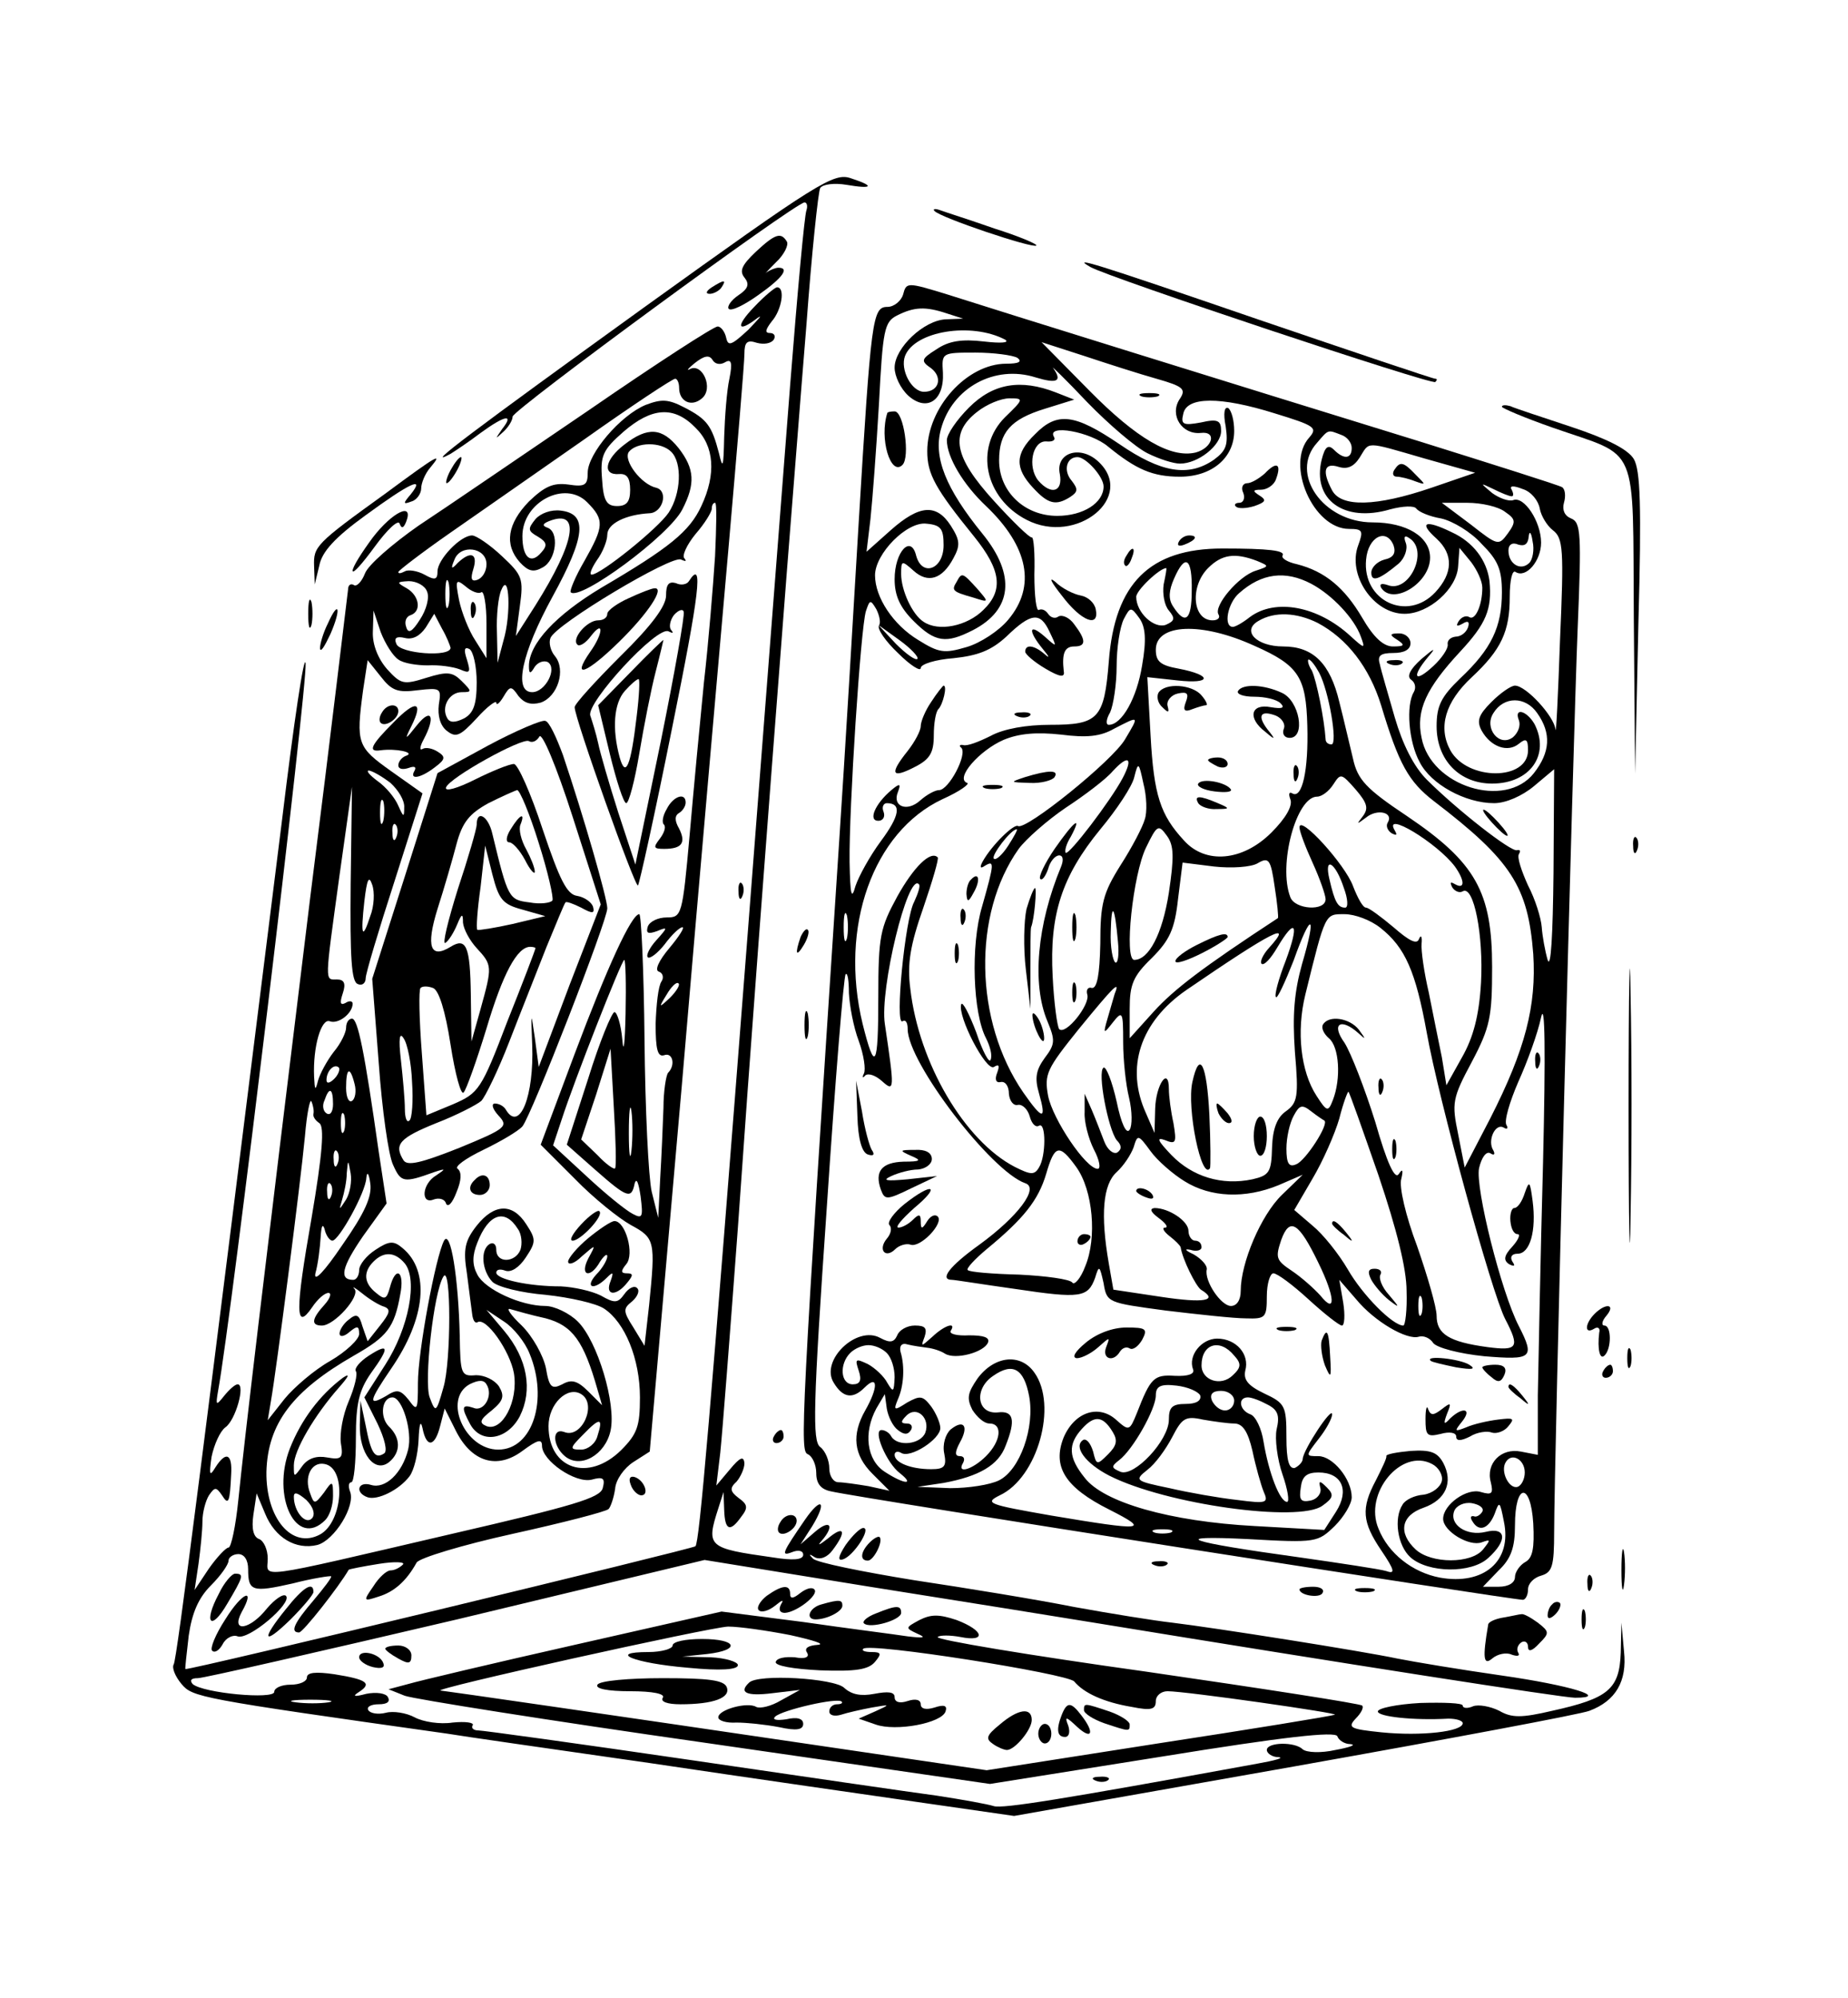 <?xml version="1.0" standalone="no"?>
<!DOCTYPE svg PUBLIC "-//W3C//DTD SVG 20010904//EN"
 "http://www.w3.org/TR/2001/REC-SVG-20010904/DTD/svg10.dtd">
<svg version="1.0" xmlns="http://www.w3.org/2000/svg"
 width="283pt" height="306pt" viewBox="0 0 283 306"
 preserveAspectRatio="xMidYMid meet">

<g transform="translate(0,306) scale(0.1,-0.1)"
fill="#000000" stroke="none">
<path d="M986 2589 c-259 -187 -342 -249 -296 -224 8 5 29 19 46 32 37 27 52
30 33 6 -11 -16 -11 -16 1 -5 8 7 15 18 15 24 0 10 432 327 447 328 4 0 5 -6
3 -12 -3 -7 -14 -128 -25 -268 -11 -140 -40 -518 -65 -840 -58 -748 -74 -932
-80 -938 -4 -4 -778 -191 -781 -188 -1 0 2 24 5 51 5 35 15 58 34 77 15 15 27
32 27 38 0 5 7 10 15 10 9 0 15 -9 15 -23 0 -34 6 -36 68 -22 31 8 58 12 59
11 2 -1 -11 -18 -27 -37 -30 -35 -36 -49 -22 -49 6 0 61 70 76 96 1 1 21 5 46
9 25 4 41 3 37 -1 -5 -5 -13 -9 -19 -9 -6 0 -18 -11 -26 -24 -16 -23 -16 -24
8 -16 23 7 42 23 58 52 4 7 70 27 147 44 77 17 143 34 147 38 3 3 8 17 10 31
1 14 14 32 28 41 l25 16 49 559 c26 307 59 681 72 829 13 149 24 280 24 293 0
18 4 22 19 17 11 -3 22 -1 26 5 3 5 1 10 -6 10 -8 0 -7 5 3 18 15 17 21 52 8
52 -3 0 -19 -13 -35 -30 -29 -30 -26 -41 5 -17 9 6 2 -1 -14 -18 -26 -24 -31
-26 -34 -12 -2 9 -8 17 -13 17 -6 0 -94 -57 -197 -128 -103 -70 -220 -150
-261 -177 -40 -28 -77 -60 -82 -73 -5 -13 -13 -21 -17 -18 -5 3 -9 0 -9 -7 -1
-7 -26 -219 -58 -472 -73 -596 -101 -833 -110 -922 -4 -40 -11 -73 -15 -73 -4
0 -18 -15 -30 -32 l-22 -33 6 40 c3 22 6 51 6 65 0 14 5 32 10 40 9 13 11 13
20 0 10 -16 12 -11 14 32 2 32 -8 36 -24 11 -9 -15 -10 -12 -6 16 4 19 13 39
21 45 16 11 31 66 19 66 -4 0 -13 -8 -21 -18 -12 -15 -13 -15 -9 8 21 115 137
1081 134 1114 -2 17 -18 -90 -36 -239 -121 -969 -161 -1286 -166 -1294 -3 -5
2 -18 12 -30 17 -20 24 -22 407 -76 17 -3 156 -23 310 -45 154 -23 343 -50
419 -61 l139 -20 430 76 c236 42 439 80 451 85 40 15 58 45 53 91 l-4 44 -1
-46 c-2 -56 -19 -70 -105 -89 -47 -11 -62 -11 -81 0 -14 7 -32 10 -40 7 -9 -4
-16 -3 -16 1 0 4 -29 5 -65 4 -36 -2 -65 -8 -65 -13 0 -8 55 -14 108 -11 12 0
22 -3 22 -7 0 -13 -64 -20 -124 -14 -48 5 -53 7 -40 21 8 8 13 17 10 20 -3 3
-152 26 -331 52 -179 25 -323 49 -319 53 3 3 19 3 35 0 40 -8 36 10 -6 26 -27
9 -39 9 -57 0 -22 -12 -22 -12 -3 -21 14 -6 10 -7 -15 -4 -19 3 -91 12 -160
22 l-125 16 -225 -51 c-124 -28 -238 -55 -255 -60 l-30 -8 25 -10 c14 -5 221
-38 460 -72 l436 -63 264 42 c185 30 265 39 268 31 2 -6 11 -12 20 -12 10 -1
-1 -5 -23 -9 -22 -5 -44 -4 -50 1 -12 12 -55 11 -55 -1 0 -5 8 -11 18 -11 9
-1 -5 -5 -33 -10 -301 -55 -389 -69 -403 -65 -9 3 -48 10 -87 16 -38 5 -209
30 -380 55 -171 25 -316 45 -323 45 -7 0 -11 4 -8 8 2 4 -11 6 -31 4 -19 -3
-45 1 -58 8 -13 7 -33 10 -44 7 -12 -3 -24 -1 -27 4 -3 5 4 9 16 9 13 0 18 4
14 11 -3 6 -18 8 -33 5 -19 -5 -22 -4 -11 3 20 13 12 19 -38 27 -28 4 -42 3
-42 -5 0 -6 -11 -11 -25 -11 -14 0 -25 -5 -25 -11 0 -12 -109 -2 -125 12 -5 6
-2 9 8 9 9 0 188 41 397 90 l379 91 253 -41 c139 -22 294 -47 343 -55 385 -63
719 -115 737 -115 54 0 -7 19 -112 34 -63 9 -135 21 -160 26 -57 12 -279 47
-345 55 -27 3 -95 14 -150 24 -55 11 -165 29 -245 41 -80 13 -149 27 -155 33
-7 7 -6 8 3 2 8 -4 19 0 27 11 22 29 18 39 -7 18 -13 -10 -17 -12 -10 -4 21
24 13 34 -10 14 l-22 -19 18 28 c23 38 14 46 -11 10 -35 -51 -38 -57 -20 -50
10 4 17 2 17 -4 0 -8 -16 -9 -47 -4 -99 14 -102 16 -83 75 l8 25 1 -27 c1 -32
9 -35 26 -11 11 14 10 19 -4 29 -13 10 -14 15 -3 25 6 7 12 20 12 28 -1 12 -7
9 -22 -9 l-21 -25 6 50 c3 28 15 183 27 345 19 273 40 551 75 1005 8 99 21
269 30 378 8 109 18 203 21 209 4 6 22 8 40 5 41 -7 44 -2 7 10 -26 9 -50 -6
-317 -198z m124 -84 c10 6 12 0 7 -25 -4 -18 -7 -58 -8 -89 -1 -46 -2 -51 -8
-25 -11 42 -18 52 -53 70 -25 13 -35 13 -59 4 -39 -16 -89 -75 -89 -104 0 -19
-4 -22 -30 -18 -23 3 -36 -3 -60 -26 -33 -34 -38 -66 -14 -93 13 -14 21 -16
35 -8 21 11 26 55 7 61 -8 3 -7 6 3 10 49 19 40 -32 -21 -129 l-30 -47 6 45
c6 43 4 48 -27 77 -19 18 -40 32 -46 32 -18 0 -53 -37 -53 -55 0 -13 -4 -14
-20 -5 -11 6 -25 8 -30 5 -6 -3 -10 -4 -10 -1 0 2 35 29 78 59 42 29 136 95
208 145 72 51 134 92 138 92 3 0 6 -6 6 -14 0 -21 19 -30 35 -16 18 15 1 54
-18 45 -7 -4 -3 1 7 9 14 11 22 13 27 5 4 -7 12 -8 19 -4z m-45 -100 c29 -28
32 -71 9 -120 -18 -39 -49 -64 -153 -125 -70 -42 -111 -86 -111 -120 0 -12 2
-13 9 -1 5 7 14 10 20 7 15 -10 -4 -46 -24 -46 -29 0 -16 60 31 146 51 93 54
127 13 132 -15 2 -31 -4 -39 -13 -12 -15 -12 -18 4 -27 13 -8 15 -13 5 -24
-16 -19 -29 -8 -29 25 0 52 65 86 99 52 27 -27 26 -37 -4 -90 -14 -24 -23 -46
-21 -48 14 -14 151 87 171 127 20 39 19 62 -6 94 -25 31 -47 33 -83 5 -30 -23
-34 -47 -8 -45 12 1 17 -6 17 -24 0 -18 -5 -25 -20 -25 -16 0 -21 8 -23 41 -3
36 1 45 33 73 43 37 77 40 110 6z m-37 -37 c17 -17 15 -64 -4 -93 -16 -24
-104 -95 -118 -95 -4 0 0 10 8 22 9 12 16 30 16 39 0 17 28 31 65 33 20 1 29
34 10 39 -23 5 -51 42 -42 55 12 15 49 16 65 0z m67 -160 c-3 -46 -10 -132
-17 -193 -6 -60 -16 -166 -22 -235 -11 -122 -12 -125 -35 -125 -13 0 -26 -6
-29 -14 -3 -10 0 -12 14 -7 17 7 17 6 -1 -14 -10 -11 -16 -23 -13 -26 3 -3 15
6 26 20 11 15 23 26 27 26 4 0 -5 -14 -20 -32 -16 -19 -23 -34 -16 -36 6 -2 8
-9 4 -15 -5 -7 -8 -36 -9 -65 0 -39 3 -51 13 -48 13 5 18 -15 6 -27 -3 -4 -7
-28 -7 -54 -1 -27 -3 -75 -5 -108 l-3 -60 -10 40 c-5 22 -10 127 -11 232 -1
106 -5 193 -8 193 -12 0 -49 -81 -99 -214 l-52 -139 52 -52 c29 -30 68 -61 86
-71 37 -20 38 -24 28 -123 l-7 -62 -17 28 c-16 25 -16 29 -2 40 8 7 12 16 8
20 -4 5 -13 1 -20 -9 -10 -14 -15 -14 -36 -2 -14 7 -41 13 -61 14 -50 0 -99
11 -99 21 0 5 6 6 14 3 9 -3 21 5 31 20 16 24 16 28 1 51 -21 33 -49 32 -76
-2 -18 -23 -21 -36 -15 -73 3 -25 7 -53 8 -62 1 -9 4 -15 8 -13 13 9 50 -44
56 -78 7 -43 -18 -90 -42 -81 -12 5 -10 10 8 24 18 15 20 22 11 37 -7 10 -22
17 -35 17 -23 -2 -24 1 -25 61 -2 88 -14 163 -24 145 -13 -25 -40 -170 -40
-218 0 -42 -1 -44 -14 -26 -13 16 -18 17 -35 6 -28 -16 -26 -8 8 42 53 77 60
150 17 185 -13 11 -20 11 -41 -3 -14 -9 -25 -23 -25 -31 0 -8 -4 -15 -9 -15
-22 0 -18 19 15 67 l36 50 -12 79 c-22 155 -32 204 -41 204 -5 0 -9 -6 -9 -14
0 -7 -8 -24 -19 -37 -10 -13 -21 -33 -24 -44 -4 -16 -5 -15 -6 6 -2 46 11 90
24 85 13 -5 35 12 35 27 0 4 -5 5 -11 1 -8 -4 -9 0 -4 15 5 15 2 21 -9 21 -19
0 -19 -8 4 160 l19 135 -2 -149 c-1 -112 1 -150 11 -153 6 -3 12 1 12 9 0 7
20 74 44 148 l43 135 -48 34 c-52 37 -54 42 -43 124 l7 46 20 -25 c17 -22 26
-25 57 -21 35 4 36 3 32 -22 -2 -17 2 -32 12 -40 14 -11 20 -9 46 19 16 18 30
28 30 24 0 -5 5 -1 11 9 10 17 12 17 23 1 9 -11 19 -14 34 -10 26 9 39 50 22
71 -7 8 -10 21 -7 28 8 21 187 128 200 120 7 -3 9 -3 5 2 -4 4 4 21 17 37 14
16 25 34 25 39 0 5 2 9 5 9 3 0 2 -37 0 -82z m-350 -12 c0 -11 -6 -21 -14 -24
-9 -3 -11 1 -6 17 7 23 -4 28 -24 9 -10 -11 -11 -9 -5 5 9 24 49 19 49 -7z
m-58 -63 c-3 -10 -5 -2 -5 17 0 19 2 27 5 18 2 -10 2 -26 0 -35z m-33 21 c4
-9 -1 -28 -11 -43 -12 -19 -18 -22 -21 -11 -3 8 0 16 7 18 17 6 13 30 -6 41
-16 9 -16 10 3 11 12 0 25 -7 28 -16z m83 -1 c4 3 8 -19 8 -48 l0 -53 -17 27
c-10 15 -21 43 -25 62 -6 31 -5 33 10 21 9 -8 20 -12 24 -9z m34 -74 l-9 -34
-1 47 c-1 25 2 55 7 65 12 29 15 -38 3 -78z m-161 -29 c8 -6 29 -9 45 -9 17 1
38 -2 49 -6 16 -7 17 -5 11 15 -5 15 -4 20 4 16 6 -4 11 -27 11 -51 0 -34 -5
-47 -19 -55 -14 -7 -22 -7 -26 0 -10 17 3 40 22 40 16 0 16 1 0 17 -14 14 -22
15 -54 5 -35 -11 -39 -10 -60 13 -14 16 -23 38 -22 58 l1 32 11 -33 c7 -18 19
-37 27 -42z m80 18 c0 -15 -78 -9 -83 6 -4 9 0 12 13 9 12 -3 23 3 32 16 l13
21 12 -23 c7 -12 12 -25 13 -29z m-92 -207 c12 -11 22 -27 21 -38 0 -15 -1
-15 -9 3 -5 12 -19 29 -32 38 -12 9 -18 16 -13 16 6 -1 20 -9 33 -19z m-11
-58 c-3 -10 -5 -4 -5 12 0 17 2 24 5 18 2 -7 2 -21 0 -30z m20 -25 c-3 -8 -6
-5 -6 6 -1 11 2 17 5 13 3 -3 4 -12 1 -19z m-40 -121 c-12 -37 -15 -31 -9 23
4 34 7 40 12 25 4 -11 3 -33 -3 -48z m391 -149 c-1 -46 -3 -64 -5 -40 -2 23
-8 42 -12 42 -4 0 -23 -46 -40 -101 l-33 -102 43 -38 c50 -44 56 -46 61 -21 3
9 6 0 9 -20 4 -32 3 -35 -12 -27 -10 5 -41 30 -70 57 l-52 48 13 39 c19 59 92
245 96 245 2 0 3 -37 2 -82z m68 24 c-17 -16 -18 -16 -5 5 7 12 15 20 18 17 3
-2 -3 -12 -13 -22z m-84 -261 c-1 -3 -14 6 -27 20 l-25 24 23 69 22 70 5 -90
c3 -49 4 -91 2 -93z m-430 137 c-7 -7 -12 -8 -12 -2 0 14 12 26 19 19 2 -3 -1
-11 -7 -17z m31 -8 c3 -11 1 -23 -4 -26 -5 -3 -9 6 -9 20 0 31 6 34 13 6z
m-33 -31 c0 -11 -4 -18 -10 -14 -5 3 -7 12 -3 20 7 21 13 19 13 -6z m-30 -15
c-1 -4 3 -10 9 -14 8 -5 5 -46 -12 -146 -25 -142 -25 -174 1 -136 8 12 19 22
25 22 5 0 3 -8 -6 -18 -20 -22 -21 -32 -4 -32 19 0 59 45 50 56 -5 5 1 2 12
-7 11 -9 26 -18 33 -20 11 -4 9 -10 -6 -29 l-19 -24 -8 23 c-5 18 -9 20 -21
10 -8 -6 -14 -16 -14 -21 0 -6 7 -5 15 2 12 10 15 10 15 -3 0 -8 -20 -27 -44
-41 -25 -14 -56 -41 -70 -58 l-26 -33 5 30 c8 45 45 331 52 405 3 36 8 59 10
53 3 -7 4 -15 3 -19z m487 -56 c-2 -18 -4 -6 -4 27 0 33 2 48 4 33 2 -15 2
-42 0 -60z m-440 30 c-3 -7 -5 -2 -5 12 0 14 2 19 5 13 2 -7 2 -19 0 -25z
m-10 -50 c-3 -8 -6 -5 -6 6 -1 11 2 17 5 13 3 -3 4 -12 1 -19z m13 -55 c-11
-17 -11 -17 -6 0 3 10 7 28 7 40 2 22 2 22 6 0 2 -12 -1 -30 -7 -40z m-6 -70
c-27 -40 -44 -58 -41 -43 4 14 7 39 8 55 1 17 3 22 6 13 2 -10 8 -18 12 -18
10 0 51 74 52 96 1 11 4 7 6 -8 3 -20 -8 -45 -43 -95z m-17 75 c-3 -8 -6 -5
-6 6 -1 11 2 17 5 13 3 -3 4 -12 1 -19z m286 -50 c6 -8 7 -23 4 -32 -8 -20
-37 -21 -37 0 0 8 -4 12 -10 9 -15 -9 -12 -41 4 -58 8 -8 45 -17 82 -20 37 -4
77 -13 89 -21 32 -21 55 -77 55 -136 0 -44 -4 -56 -29 -81 -50 -49 -111 -29
-111 37 0 34 29 62 50 49 25 -15 1 -69 -26 -58 -19 7 -18 -21 1 -37 24 -20 62
2 70 39 9 41 -20 137 -50 167 -13 13 -36 24 -50 24 -37 0 -92 25 -104 48 -8
15 -8 29 0 49 17 44 42 53 62 21z m-173 -53 c20 -25 6 -99 -30 -155 l-32 -50
20 -40 c11 -23 16 -43 10 -46 -14 -9 -20 1 -28 43 l-8 38 -1 -37 c-1 -44 23
-75 45 -57 18 15 18 37 -1 55 -14 15 -10 44 6 44 15 0 31 -52 24 -80 -9 -36
-35 -61 -57 -54 -20 6 -25 -12 -5 -19 15 -5 48 11 64 32 7 9 13 34 14 56 1 24
3 31 6 18 6 -31 19 -29 27 3 l7 27 17 -34 c24 -48 63 -60 102 -31 23 17 30 19
30 8 0 -23 51 -58 76 -52 18 5 21 2 17 -13 -4 -15 -45 -27 -231 -70 -309 -72
-282 -68 -282 -38 0 14 -6 27 -13 30 -9 3 -12 16 -9 37 l5 33 13 -31 c15 -37
47 -56 80 -48 26 7 59 60 50 82 -3 8 -2 14 2 14 4 0 7 30 7 68 0 53 5 73 23
99 29 40 28 47 -3 27 -14 -9 -23 -20 -20 -24 3 -4 -2 -25 -11 -46 -9 -21 -14
-49 -12 -64 4 -23 1 -26 -21 -22 -16 3 -29 -1 -38 -13 -13 -18 -13 -18 -13 1
0 23 32 77 69 119 15 17 18 23 6 15 -36 -27 -64 -65 -81 -108 -29 -74 10 -154
54 -110 7 7 12 23 12 37 0 24 -1 24 -14 5 -14 -18 -15 -18 -21 -1 -10 25 2 49
22 45 34 -6 28 -89 -7 -108 -43 -23 -83 25 -82 96 2 74 40 124 134 178 51 29
62 43 71 94 7 35 -7 45 -16 10 -5 -18 -8 -19 -21 -8 -19 15 -20 32 -4 48 16
16 33 15 48 -3z m59 -190 c-11 -39 -12 -39 -21 -15 -9 24 6 161 21 185 12 20
12 -131 0 -170z m157 106 c41 -11 58 -35 79 -109 l7 -24 -21 21 c-17 17 -26
19 -40 11 -16 -8 -20 -5 -25 25 -4 19 -20 48 -37 65 -17 16 -25 28 -17 25 7
-2 31 -9 54 -14z m-25 -54 c29 -70 5 -147 -48 -147 -51 0 -85 77 -44 100 14 7
22 7 26 0 11 -17 -4 -43 -20 -36 -18 6 -19 1 -5 -25 17 -31 57 -24 76 12 20
40 12 88 -24 131 l-27 32 27 -18 c14 -9 32 -31 39 -49z m104 -126 c-3 -12 -15
-21 -25 -21 -18 0 -18 2 3 23 26 27 31 26 22 -2z m-437 -126 c-10 -11 -28 10
-28 33 0 8 6 6 19 -5 11 -11 14 -22 9 -28z m732 -179 c36 -8 55 -14 42 -15
-14 -1 -21 -5 -16 -12 4 -7 -3 -10 -19 -7 -15 1 -27 -1 -29 -7 -2 -6 27 -11
68 -13 54 -2 74 1 84 13 10 12 10 15 -5 15 -10 0 -16 2 -13 5 9 10 312 -38
323 -50 15 -18 46 -32 88 -39 30 -6 37 -4 37 9 0 8 8 15 18 15 28 0 266 -34
256 -36 -5 -2 -127 -22 -271 -44 l-262 -41 -238 35 c-346 51 -588 86 -598 87
-21 1 412 97 440 98 17 0 59 -6 95 -13z m-707 -103 c-13 -2 -35 -2 -50 0 -16
2 -5 4 22 4 28 0 40 -2 28 -4z"/>
<path d="M1055 2170 c-3 -5 -12 -7 -20 -3 -11 3 -15 -2 -15 -19 0 -16 -22 -46
-70 -93 -38 -38 -70 -73 -70 -78 0 -17 93 -278 97 -273 2 2 26 110 52 240 42
207 49 262 26 226z m-43 -245 l-39 -189 -26 79 c-14 44 -28 92 -31 107 -3 14
-9 33 -12 42 -7 19 103 139 120 129 6 -3 8 -3 4 2 -4 4 -2 15 4 23 7 8 14 10
15 5 2 -4 -14 -94 -35 -198z"/>
<path d="M965 2030 l-49 -50 18 -75 c10 -41 21 -75 25 -75 4 0 13 34 20 76 7
42 18 98 25 125 7 27 12 49 12 49 -1 0 -24 -22 -51 -50z m10 -67 c-9 -77 -17
-95 -26 -63 -12 44 -9 83 8 102 9 10 18 18 21 18 2 0 1 -25 -3 -57z"/>
<path d="M963 2144 c-18 -8 -33 -19 -33 -24 0 -6 -6 -10 -14 -10 -17 0 -41
-28 -32 -37 3 -4 13 2 21 13 20 26 19 4 -1 -24 -30 -43 -6 -34 44 15 45 44 71
84 54 82 -4 0 -22 -7 -39 -15z"/>
<path d="M603 1954 c-36 -36 -40 -46 -20 -43 23 3 52 -3 40 -8 -7 -2 -13 -9
-13 -15 0 -6 7 -7 16 -4 8 3 12 2 9 -4 -9 -15 9 -12 31 5 16 12 17 16 4 24 -8
5 -18 7 -23 4 -5 -3 -4 4 2 15 18 34 12 49 -10 22 -19 -24 -20 -24 -9 -2 19
38 7 41 -27 6z"/>
<path d="M585 1969 c-4 -6 -5 -13 -2 -16 7 -7 27 6 27 18 0 12 -17 12 -25 -2z"/>
<path d="M747 1918 l-77 -42 -50 -158 -50 -157 10 -129 c5 -71 15 -142 22
-156 12 -27 16 -28 63 -11 18 6 18 5 3 -5 -22 -13 -24 -45 -4 -37 8 3 17 1 19
-6 3 -7 10 1 16 17 8 19 8 31 2 36 -6 3 12 16 39 29 27 13 54 29 60 36 14 17
130 315 130 334 0 15 -36 140 -68 235 -10 27 -21 51 -27 52 -5 2 -45 -15 -88
-38z m125 -367 l-47 -125 -6 45 c-6 41 -6 40 -4 -11 3 -78 -19 -134 -40 -100
-3 6 -11 10 -17 10 -6 0 -4 -8 5 -18 16 -17 13 -20 -60 -50 -58 -23 -79 -28
-85 -19 -15 24 -7 34 50 57 31 12 62 28 69 34 6 6 26 47 43 91 17 44 43 109
57 145 15 36 27 66 29 68 1 2 12 -2 24 -8 18 -10 21 -9 18 2 -3 7 -13 14 -24
16 -16 2 -27 25 -53 102 -18 55 -38 100 -44 100 -7 0 -34 -11 -60 -24 -26 -13
-46 -19 -44 -12 5 15 117 77 127 71 5 -3 12 0 16 7 4 7 26 -45 51 -123 l43
-134 -48 -124z m-47 218 c14 -44 23 -84 21 -88 -3 -4 -19 -6 -35 -3 -32 4 -33
6 -57 105 -6 27 -24 38 -24 14 0 -6 -13 -51 -29 -99 -15 -48 -24 -85 -19 -82
5 3 13 16 18 28 7 17 9 18 9 3 1 -10 10 -27 21 -39 24 -26 24 -28 6 -93 l-14
-50 -1 72 c-1 74 -7 88 -31 73 -31 -19 -38 0 -20 58 10 31 23 76 29 99 9 34
20 47 49 63 20 10 40 19 44 20 4 0 19 -36 33 -81z m-25 -102 l35 -10 -50 -12
c-27 -6 -52 -10 -54 -9 -2 2 0 31 5 66 l7 63 11 -44 c10 -39 16 -46 46 -54z
m20 -59 c0 -2 -19 -52 -43 -112 -40 -105 -44 -110 -83 -127 l-41 -17 -7 95
c-4 52 -5 97 -2 100 3 3 11 3 19 0 9 -3 19 -35 27 -87 7 -45 16 -78 20 -73 4
4 20 49 35 98 25 84 47 125 67 125 4 0 8 -1 8 -2z m-189 -205 c2 -29 0 -56 -4
-59 -4 -4 -7 4 -7 18 0 14 -3 47 -6 74 -4 34 -2 44 4 34 6 -8 12 -39 13 -67z"/>
<path d="M782 1790 c-7 -11 -8 -20 -2 -20 5 0 16 -12 24 -27 8 -16 15 -23 15
-18 0 6 -6 21 -13 34 -8 14 -12 31 -9 38 8 20 -1 16 -15 -7z"/>
<path d="M1021 1821 c-6 -10 -8 -21 -4 -24 3 -4 0 -13 -7 -22 -10 -13 -9 -15
7 -15 27 0 34 9 23 31 -7 12 -7 20 0 24 5 3 10 10 10 16 0 16 -19 10 -29 -10z"/>
<path d="M727 1253 c-12 -11 -8 -23 8 -23 8 0 15 7 15 15 0 16 -12 20 -23 8z"/>
<path d="M890 1185 c-13 -14 -19 -25 -13 -25 12 0 48 38 41 45 -2 3 -15 -6
-28 -20z"/>
<path d="M901 1164 c-17 -14 -31 -31 -31 -36 0 -6 10 -3 21 8 22 19 22 19 10
-3 -14 -27 3 -32 18 -5 6 9 11 13 11 8 0 -5 -7 -18 -17 -28 -18 -20 -4 -25 16
-5 10 10 11 9 6 -5 -9 -22 8 -24 25 -3 10 12 10 15 0 15 -9 0 -10 3 -1 14 13
15 -1 66 -18 66 -5 0 -23 -12 -40 -26z"/>
<path d="M721 2124 c0 -11 3 -14 6 -6 3 7 2 16 -1 19 -3 4 -6 -2 -5 -13z"/>
<path d="M1030 540 c0 -5 -17 -10 -37 -10 -64 0 -22 -17 60 -24 51 -5 77 -3
77 4 0 5 -19 11 -42 12 l-43 1 38 4 c52 6 46 23 -8 23 -25 0 -45 -4 -45 -10z"/>
<path d="M915 480 c-4 -6 15 -10 50 -10 35 0 54 -4 50 -10 -4 -6 7 -10 27 -10
51 0 77 10 71 26 -4 11 -28 14 -98 14 -52 0 -97 -4 -100 -10z"/>
<path d="M1147 483 c-16 -15 -4 -21 36 -16 l42 5 -29 -16 c-15 -9 -32 -13 -38
-10 -13 8 -58 -4 -58 -16 0 -5 12 -9 28 -8 15 0 44 -3 65 -7 27 -6 37 -4 37 5
0 8 -9 11 -26 7 -14 -2 -22 -1 -17 4 10 10 96 30 102 23 2 -2 -1 -4 -7 -4 -7
0 -12 -5 -12 -11 0 -6 8 -8 18 -5 9 3 31 8 47 11 29 5 29 5 5 -6 l-25 -11 26
-9 c31 -11 101 2 107 20 3 9 -2 11 -17 6 -13 -4 -21 -2 -21 5 0 7 -8 9 -20 5
-12 -4 -20 -2 -20 6 0 8 -10 9 -31 5 -21 -4 -35 -1 -46 9 -15 15 -133 22 -146
8z"/>
<path d="M1626 434 c-9 -23 -7 -34 5 -34 6 0 8 7 5 17 -6 15 -4 15 14 -2 22
-20 27 -9 6 18 -16 21 -22 21 -30 1z"/>
<path d="M1660 441 c0 -5 14 -14 31 -20 39 -13 39 -13 39 -2 0 5 -14 14 -31
20 -39 13 -39 13 -39 2z"/>
<path d="M1531 419 c-21 -17 -22 -22 -10 -30 7 -5 17 -9 21 -9 12 0 38 31 38
46 0 20 -21 17 -49 -7z"/>
<path d="M1590 405 c0 -8 5 -15 10 -15 6 0 10 7 10 15 0 8 -4 15 -10 15 -5 0
-10 -7 -10 -15z"/>
<path d="M1431 2737 c8 -10 151 -58 156 -53 2 2 -26 14 -64 26 -37 13 -75 25
-83 28 -8 3 -12 2 -9 -1z"/>
<path d="M1157 2674 c-21 -20 -25 -29 -17 -39 8 -10 6 -17 -9 -27 -12 -8 -18
-18 -15 -21 4 -4 24 6 45 21 37 26 49 42 31 42 -4 0 -12 -3 -18 -7 -5 -5 1 2
14 15 13 12 20 27 17 32 -9 15 -18 12 -48 -16z"/>
<path d="M1670 2651 c28 -16 523 -181 528 -176 3 3 3 5 0 5 -4 0 -125 41 -269
90 -259 89 -289 98 -259 81z"/>
<path d="M1090 2620 c-9 -6 -10 -10 -3 -10 6 0 15 5 18 10 8 12 4 12 -15 0z"/>
<path d="M1383 2609 c-3 -10 -14 -19 -24 -19 -23 0 -25 -17 -44 -330 -8 -135
-21 -355 -30 -490 -59 -899 -60 -932 -48 -937 7 -3 13 -16 13 -29 0 -16 7 -25
23 -28 42 -10 1043 -166 1059 -166 4 0 8 7 8 16 0 9 9 18 20 21 17 5 20 14 20
67 0 104 29 1211 36 1383 6 146 5 163 -10 169 -10 4 -14 13 -11 24 3 10 2 21
-3 24 -5 3 -103 34 -218 70 -282 87 -645 200 -723 225 -62 19 -63 19 -68 0z
m67 -29 l25 -8 -26 -1 c-34 -1 -79 -44 -79 -74 0 -13 9 -32 21 -43 28 -25 55
-8 53 35 -2 31 -2 31 50 31 28 0 57 -4 64 -8 8 -6 2 -9 -17 -9 -60 0 -121 -67
-121 -134 0 -35 12 -57 72 -131 41 -51 45 -82 14 -112 -25 -25 -69 -34 -92
-18 -17 11 -34 48 -34 73 0 21 1 21 19 5 22 -20 44 -13 61 19 11 20 10 28 -4
50 -22 34 -48 32 -92 -7 l-37 -33 6 50 c3 28 9 107 13 176 6 114 8 126 28 136
26 13 43 14 76 3z m89 -40 c8 -5 -6 -6 -32 -3 -34 4 -54 1 -73 -12 -24 -15
-24 -18 -8 -29 18 -14 12 -36 -11 -36 -19 0 -37 34 -29 55 15 38 101 52 153
25z m232 -60 c42 -12 46 -16 35 -32 -15 -24 4 -54 33 -51 25 3 18 -23 -8 -30
-38 -9 -90 21 -163 95 l-73 74 65 -21 c36 -12 86 -28 111 -35z m-14 -114 c18
-9 40 -16 50 -16 28 0 63 28 63 50 0 16 -5 19 -31 13 -27 -5 -31 -3 -27 13 5
27 57 27 140 1 62 -19 66 -22 53 -37 -37 -41 6 -140 61 -140 21 0 22 -3 14
-25 -17 -45 23 -105 71 -105 37 0 80 38 82 73 l2 28 18 -22 c9 -12 17 -29 17
-39 0 -27 -11 -51 -20 -45 -5 3 -12 0 -16 -6 -5 -8 -3 -9 6 -4 8 5 11 3 8 -6
-3 -8 -11 -14 -19 -14 -8 -1 -13 -6 -12 -12 1 -6 -9 -21 -22 -33 -29 -27 -34
-17 -8 14 13 15 10 14 -10 -3 -18 -16 -23 -27 -16 -32 6 -4 8 -12 4 -19 -12
-20 -8 -76 9 -107 17 -34 70 -63 114 -63 18 0 43 11 61 26 l31 26 -1 -159 c-1
-95 -4 -148 -9 -133 -4 14 -8 36 -9 50 -1 14 -10 43 -21 64 -10 22 -17 43 -14
48 3 5 2 7 -3 6 -9 -3 -92 62 -138 108 -20 20 -37 54 -49 95 -10 35 -21 72
-23 82 -4 13 1 17 21 17 16 0 26 5 26 15 0 8 -8 15 -17 15 -15 0 -16 -2 -3
-10 12 -8 11 -10 -7 -10 -14 0 -29 13 -47 44 -27 46 -57 71 -100 82 -14 3 -24
9 -22 13 5 8 -21 11 -92 11 -111 0 -165 -53 -174 -173 -7 -88 -16 -97 -90 -97
-36 0 -71 -6 -91 -17 -18 -9 -36 -16 -42 -14 -5 1 -7 -1 -3 -4 10 -10 -19 -65
-34 -65 -6 0 -19 -7 -29 -16 -20 -18 -43 -9 -34 13 5 13 3 14 -10 3 -25 -21
-36 -47 -20 -47 7 0 11 6 8 14 -3 7 0 13 5 13 23 0 20 -19 -9 -58 -17 -23 -34
-54 -39 -69 -6 -22 -8 -14 -9 37 -1 82 17 358 25 384 6 18 7 18 16 3 5 -10 7
-21 4 -25 -3 -5 10 -24 29 -42 19 -19 35 -29 35 -23 0 6 23 13 50 15 38 4 58
12 81 33 38 37 52 38 66 8 12 -25 12 -25 -7 -8 -25 22 -26 9 -3 -19 10 -12 11
-15 3 -8 -16 14 -30 16 -30 4 0 -4 14 -16 31 -26 22 -13 30 -14 28 -4 -3 27 1
38 16 38 18 0 19 9 0 34 -7 10 -18 15 -24 12 -5 -4 -12 -2 -16 4 -4 6 -10 8
-14 6 -4 -3 -7 21 -7 54 1 32 -1 58 -4 57 -3 -1 -29 24 -58 56 -61 67 -68 103
-26 136 15 12 37 21 50 21 22 0 22 -1 -7 -29 -47 -47 -31 -124 33 -157 77 -40
169 36 109 90 -28 25 -65 12 -58 -20 5 -27 -13 -33 -33 -10 -17 21 -9 61 12
60 10 -1 15 2 12 7 -12 20 56 8 83 -15 43 -35 68 -46 110 -46 49 0 83 29 83
70 0 16 -4 31 -9 35 -6 3 -8 -8 -4 -28 4 -28 1 -37 -18 -51 -39 -27 -81 -20
-145 24 -68 46 -95 50 -129 15 -31 -30 -31 -52 -3 -82 23 -25 35 -28 57 -14
12 8 12 12 2 25 -13 15 -8 36 9 36 13 0 40 -30 40 -45 0 -25 -31 -45 -71 -45
-50 0 -89 37 -89 85 0 43 18 63 70 79 l45 14 -28 11 c-54 21 -96 14 -133 -23
-19 -19 -34 -41 -34 -50 0 -26 25 -68 60 -101 65 -62 77 -123 34 -174 -14 -17
-43 -36 -64 -42 -34 -10 -42 -9 -74 11 -38 23 -66 65 -66 99 0 33 49 83 79 79
22 -2 26 -8 26 -33 0 -37 -33 -49 -42 -16 -8 33 -33 6 -33 -36 0 -25 8 -43 29
-64 33 -33 50 -35 91 -14 60 31 66 84 15 147 -57 70 -76 118 -64 161 17 63 82
99 145 79 33 -10 41 -6 27 14 -5 6 19 -17 52 -52 33 -34 74 -69 92 -78z m297
28 c9 -3 16 -12 16 -20 0 -17 -12 -18 -27 -3 -9 9 -14 5 -19 -15 -15 -61 34
-97 105 -76 19 5 37 6 40 1 4 -5 20 -12 38 -15 18 -4 46 -21 62 -39 25 -25 31
-39 31 -74 0 -53 -16 -87 -64 -132 -29 -28 -36 -42 -36 -73 0 -52 35 -88 85
-88 58 0 89 44 65 91 -12 21 -32 26 -24 6 3 -8 -1 -19 -9 -26 -21 -16 -45 14
-30 37 16 26 49 26 67 0 22 -31 20 -60 -5 -92 -44 -56 -158 -20 -172 54 -9 42
7 76 59 132 40 43 49 65 45 108 -4 32 -25 60 -58 75 -41 20 -51 15 -23 -10 26
-24 25 -53 -2 -82 -43 -46 -112 -13 -106 50 3 35 31 49 42 22 4 -12 0 -19 -14
-22 -11 -3 -20 -12 -20 -20 0 -15 12 -11 42 14 9 8 14 22 11 31 -4 10 -2 13 5
8 31 -19 0 -85 -33 -72 -9 3 -13 2 -10 -4 18 -28 75 7 75 46 0 32 -36 54 -88
54 -76 0 -128 75 -85 122 18 21 16 20 37 12z m127 -36 l78 -22 -67 -23 c-85
-29 -138 -30 -152 -4 -16 30 -12 43 10 36 13 -4 23 0 32 14 16 25 6 26 99 -1z
m134 -58 c3 0 3 4 0 10 -4 6 2 7 17 1 13 -4 24 -18 26 -30 2 -11 11 -26 20
-33 16 -12 17 -30 11 -168 -3 -85 -6 -147 -7 -137 -2 20 -45 67 -62 67 -6 0
-22 -11 -36 -25 -20 -20 -23 -29 -15 -44 14 -25 40 -34 57 -20 11 9 14 7 14
-10 0 -47 -93 -47 -119 0 -19 35 -8 74 33 112 45 42 58 70 58 123 0 26 4 42 9
38 16 -10 39 17 39 45 0 32 -26 72 -43 65 -7 -2 -21 3 -32 11 -19 16 -19 16 2
6 12 -6 24 -11 28 -11z m-10 -24 c16 -11 17 -15 4 -33 -14 -19 -15 -19 -57 14
l-44 33 39 0 c22 0 48 -6 58 -14z m37 -78 c-13 -13 -32 -2 -32 19 0 9 6 13 15
9 10 -3 15 1 16 12 1 10 4 7 6 -7 3 -13 0 -28 -5 -33z m-417 3 c19 -8 19 -8
-2 -15 -26 -8 -65 -54 -57 -67 3 -5 -1 -9 -9 -9 -31 0 -35 52 -7 80 21 21 41
24 75 11z m-100 -46 c0 -45 -10 -53 -29 -23 -7 11 -6 24 2 42 17 39 28 32 27
-19z m-43 10 c-2 -14 1 -32 8 -40 10 -12 9 -16 -5 -22 -18 -6 -45 19 -45 43 0
10 36 44 46 44 1 0 -1 -11 -4 -25z m226 1 c32 -17 66 -53 76 -81 7 -19 6 -19
-16 1 -50 46 -115 58 -154 29 -10 -8 -22 -15 -26 -15 -15 0 -8 37 10 52 34 30
70 35 110 14z m-259 -125 c-8 -50 -31 -91 -51 -91 -5 0 -4 9 2 19 5 11 10 43
10 71 0 28 5 60 11 72 10 19 11 19 24 1 9 -13 11 -32 4 -72z m269 65 c45 -24
79 -68 97 -126 27 -90 42 -117 81 -147 119 -91 144 -131 152 -234 5 -79 -12
-146 -66 -252 l-39 -75 -10 51 c-10 48 -9 55 21 111 28 53 31 69 31 145 0 115
-25 160 -130 231 -63 42 -76 56 -83 88 -5 20 -14 60 -21 87 -14 59 -40 85 -86
85 -41 0 -64 24 -38 39 25 15 59 13 91 -3z m-613 -55 c-3 -3 -18 8 -33 23
l-27 29 32 -23 c18 -13 30 -26 28 -29z m516 20 c68 -30 79 -48 81 -122 2 -69
-8 -113 -23 -104 -5 3 -6 -1 -3 -9 4 -10 -7 -29 -29 -51 -44 -44 -101 -49
-134 -12 -36 39 -46 69 -51 160 l-5 90 46 -5 c53 -6 54 8 2 18 -28 5 -35 11
-35 29 0 40 70 43 151 6z m99 -41 c15 -28 29 -110 19 -110 -5 0 -9 3 -9 8 -2
31 -14 90 -21 105 -6 9 -7 17 -5 17 3 0 10 -9 16 -20z m-297 -102 c-19 -33
-152 -140 -164 -133 -6 4 -40 -29 -54 -54 -5 -9 -4 -12 3 -7 15 9 15 5 -4 -62
-18 -60 -14 -164 6 -202 6 -12 10 -26 7 -33 -2 -6 -12 12 -22 42 -11 29 -21
48 -23 43 -6 -18 38 -103 50 -96 8 5 9 2 5 -9 -4 -10 -2 -16 6 -14 7 1 12 -7
12 -18 1 -11 7 -19 14 -17 7 1 15 -7 18 -18 3 -11 9 -17 14 -14 11 7 11 -47 0
-64 -7 -12 -13 -11 -37 1 -77 40 -147 159 -160 273 -5 38 0 67 20 124 14 41
24 75 22 77 -11 11 -37 -15 -62 -60 -26 -48 -29 -60 -29 -154 0 -108 -5 -117
-24 -41 -36 149 16 294 122 344 27 12 43 24 38 25 -19 7 19 50 56 66 24 10 51
12 88 8 39 -5 60 -3 81 9 39 20 39 21 17 -16z m-4 -60 c-18 -34 -82 -118 -87
-114 -2 3 1 14 8 25 18 34 5 24 -25 -19 -15 -22 -25 -43 -22 -46 3 -3 8 4 12
15 3 12 11 21 17 21 6 0 7 -7 3 -17 -37 -89 -45 -180 -21 -237 12 -29 12 -35
-4 -56 -13 -18 -16 -30 -9 -54 12 -42 6 -42 -24 1 -75 109 -78 273 -7 373 11
15 44 44 72 63 29 19 62 44 72 56 24 26 32 21 15 -11z m34 -63 c-3 -11 -19
-42 -37 -70 -27 -43 -31 -59 -31 -120 -1 -48 -5 -69 -13 -68 -6 2 -9 -3 -7
-10 5 -15 -33 -63 -43 -53 -3 4 -8 40 -10 81 -5 94 14 153 73 225 25 30 49 66
52 80 6 24 7 23 14 -10 5 -19 6 -44 2 -55z m334 5 c-10 -13 -10 -13 5 -2 17
14 43 8 33 -8 -3 -5 0 -12 6 -16 8 -4 9 -3 5 4 -19 32 65 -19 92 -55 15 -21
16 -36 0 -27 -7 4 -8 3 -4 -5 4 -6 11 -9 16 -6 17 10 32 -68 28 -140 -3 -51
-12 -84 -29 -114 l-24 -43 -7 43 c-5 24 -14 69 -20 99 -7 30 -12 64 -11 75 1
11 -1 14 -4 7 -3 -9 -15 -3 -39 18 -19 16 -38 30 -42 30 -5 0 -13 15 -20 33
-12 33 -82 110 -82 90 0 -6 9 -30 20 -54 11 -24 20 -50 20 -56 0 -19 -47 -16
-54 3 -19 49 9 154 41 154 7 0 18 8 25 19 11 17 12 17 34 -8 18 -21 20 -29 11
-41z m-297 -117 c-10 -64 -31 -103 -53 -103 -16 0 -2 131 18 172 17 35 19 36
32 18 11 -15 11 -33 3 -87z m-246 72 c-9 -14 -19 -23 -22 -20 -5 4 26 45 35
45 2 0 -4 -11 -13 -25z m413 -111 c-116 -76 -159 -109 -190 -143 l-37 -41 0
45 c0 37 5 50 34 78 27 27 35 44 40 90 l7 56 48 -6 c27 -3 57 -1 67 5 17 10
20 6 26 -36 4 -25 6 -47 5 -48z m101 46 c6 -16 7 -30 2 -30 -11 0 -16 8 -24
43 -9 37 9 27 22 -13z m-658 -21 c-14 -25 -30 -190 -18 -183 5 3 8 -2 8 -12 0
-51 128 -218 180 -236 22 -7 -11 -51 -70 -94 -46 -33 -62 -54 -42 -54 4 0 47
-7 97 -14 100 -15 111 -13 122 17 6 20 7 19 13 -8 5 -30 6 -30 95 -42 50 -6
105 -12 123 -12 30 -1 32 1 32 34 0 19 5 35 10 35 6 0 30 -18 54 -40 24 -22
47 -40 51 -40 4 0 5 16 2 35 l-6 35 26 -30 c28 -34 78 -63 96 -57 7 2 17 -2
22 -10 6 -7 39 -16 78 -20 73 -6 78 -3 53 46 -27 52 -67 212 -61 242 4 17 11
26 17 23 6 -4 8 -2 5 4 -10 15 3 43 16 35 5 -3 7 -1 4 4 -4 6 5 36 18 66 14
31 30 75 35 99 6 27 7 -52 3 -222 -4 -146 -7 -306 -8 -357 l0 -91 -26 5 c-30
6 -54 -18 -46 -47 4 -17 2 -20 -15 -15 -21 7 -58 -19 -58 -41 0 -19 40 -43 59
-36 14 5 14 4 2 -11 -18 -22 -79 -22 -103 0 -27 25 -23 52 12 64 34 12 46 39
30 69 -9 16 -19 20 -50 18 -21 -2 -38 -5 -37 -8 1 -3 -7 -19 -16 -37 -23 -43
-21 -64 8 -107 21 -31 22 -37 8 -32 -10 3 -70 12 -133 21 -174 24 -202 34 -79
28 105 -6 107 -5 133 20 14 14 26 34 26 44 0 28 -29 63 -51 63 -20 0 -20 0 0
26 12 15 21 32 21 38 0 13 -44 -54 -45 -68 0 -5 -6 -11 -12 -14 -9 -2 -13 11
-13 47 0 48 -2 52 -34 67 -25 12 -32 21 -29 35 7 25 -14 49 -43 49 -24 0 -45
-26 -37 -47 3 -7 -7 -11 -28 -10 -32 2 -37 -3 -58 -57 -11 -27 -12 -28 -31
-11 -27 25 -64 13 -81 -26 -18 -45 2 -77 70 -111 63 -32 54 -33 -89 -9 -97 17
-103 19 -79 31 58 27 89 138 53 188 -21 30 -61 26 -87 -9 -15 -22 -17 -30 -8
-48 7 -11 18 -21 26 -21 21 0 18 -27 -5 -50 -21 -21 -46 -28 -35 -10 3 6 1 10
-5 10 -8 0 -8 6 0 21 14 25 6 36 -14 20 -8 -7 -13 -23 -10 -37 4 -20 0 -24
-20 -24 -31 0 -56 10 -56 22 0 5 5 6 10 3 14 -9 60 21 60 38 0 7 -6 22 -14 33
-13 17 -17 17 -37 6 -20 -13 -21 -12 -14 5 9 20 11 50 4 73 -2 9 2 14 11 11 8
-2 22 -4 30 -5 9 -1 21 -5 27 -9 16 -10 60 2 66 17 3 8 -7 11 -29 11 -18 -1
-31 2 -28 7 9 14 -9 9 -28 -9 -18 -16 -18 -16 -12 0 4 13 1 17 -15 17 -12 0
-24 -7 -27 -15 -5 -11 -11 -12 -26 -4 -36 20 -93 -35 -71 -69 14 -23 29 -25
47 -7 21 21 21 0 1 -35 -21 -37 -18 -68 11 -97 l26 -26 -32 7 c-18 3 -39 6
-46 6 -8 0 -14 10 -14 21 0 12 -6 27 -14 33 -12 9 -11 62 10 365 13 195 26
356 29 359 3 3 5 -10 5 -29 1 -19 7 -52 15 -73 8 -22 11 -44 8 -50 -3 -6 -2
-8 2 -3 5 4 16 0 26 -9 19 -17 19 -13 4 88 -8 53 35 231 52 214 3 -2 -1 -14
-7 -27z m-103 -56 c-3 -10 -5 -2 -5 17 0 19 2 27 5 18 2 -10 2 -26 0 -35z
m415 -5 c2 -20 0 -34 -4 -32 -4 3 -8 24 -7 47 1 47 6 41 11 -15z m402 21 c38
-30 54 -67 71 -161 18 -101 99 -397 120 -438 23 -44 19 -49 -27 -43 -59 8 -78
20 -78 48 0 13 -14 61 -30 107 -17 45 -28 91 -24 103 3 13 2 16 -4 7 -6 -9
-18 17 -36 80 -16 51 -37 105 -47 121 -21 29 -6 39 21 15 12 -11 12 -10 1 5
-14 18 -46 23 -55 8 -3 -5 1 -14 9 -21 16 -13 19 -62 6 -95 -7 -18 -9 -18 -25
7 -24 37 -31 98 -17 155 31 126 30 123 60 123 16 0 40 -9 55 -21z m-120 -55
c-12 -43 -15 -78 -11 -135 6 -69 4 -78 -14 -91 -13 -9 -20 -26 -21 -55 -1 -38
-4 -43 -30 -49 -47 -10 -92 4 -124 37 -21 22 -24 28 -10 23 17 -7 18 -4 13 26
-4 18 -7 41 -7 52 0 36 -20 7 -21 -30 l-1 -37 -13 30 c-32 70 -9 140 62 189
130 89 166 108 126 64 -9 -10 -14 -21 -11 -24 4 -3 14 8 24 25 28 47 34 37 13
-20 -11 -28 -18 -54 -15 -56 2 -3 14 23 27 56 27 76 36 73 13 -5z m-287 -46
c-2 -7 -7 -24 -11 -38 -7 -24 -6 -24 8 -6 15 19 16 17 16 -30 0 -27 4 -65 9
-85 5 -21 5 -43 1 -49 -5 -8 -13 9 -20 43 -7 31 -16 54 -20 52 -10 -6 7 -94
20 -111 8 -8 8 -14 1 -19 -6 -3 -15 4 -20 17 -5 13 -13 34 -19 48 l-11 25 0
-28 c-1 -15 6 -41 14 -57 9 -17 11 -30 6 -30 -18 0 -69 76 -76 112 -6 33 -2
41 47 102 54 66 64 76 55 54z m404 -278 c28 -83 43 -143 43 -177 1 -29 -2 -53
-5 -53 -16 0 -62 46 -85 86 -14 24 -38 54 -54 67 l-28 24 28 48 c16 27 34 68
41 92 6 24 13 42 14 41 2 -2 22 -59 46 -128z m-83 84 c8 -5 -29 -62 -43 -67
-11 -5 -15 1 -15 24 0 17 5 39 11 50 9 17 13 18 27 7 9 -7 18 -13 20 -14z
m-214 -93 c40 -25 93 -27 144 -6 l37 16 -32 -31 c-32 -31 -63 -104 -63 -147 0
-14 -6 -23 -15 -23 -15 0 -41 38 -37 56 1 6 -8 16 -20 23 -13 6 -15 9 -5 7 9
-3 17 -1 17 4 0 6 -4 10 -10 10 -5 0 -10 7 -10 15 0 15 -30 35 -52 35 -8 -1
-6 -6 6 -15 11 -8 16 -15 10 -15 -5 0 -2 -6 7 -13 9 -7 16 -14 17 -17 3 -19
23 -59 31 -65 28 -17 5 -21 -61 -11 l-73 11 -7 40 c-13 75 -9 121 12 140 11
10 22 27 26 38 6 20 7 20 26 -6 10 -14 34 -35 52 -46z m-166 22 c26 -36 32
-109 14 -152 -7 -19 -17 -30 -20 -25 -4 5 -40 10 -81 12 -41 1 -77 4 -79 7 -3
2 11 17 29 32 57 47 79 75 91 115 13 45 20 47 46 11z m371 -147 c26 -53 27
-80 3 -50 -10 11 -29 28 -44 38 -24 16 -25 20 -16 47 13 36 27 27 57 -35z
m158 -78 c-3 -7 -5 -2 -5 12 0 14 2 19 5 13 2 -7 2 -19 0 -25z m-819 -60 c7
-7 12 -23 12 -37 -1 -23 -2 -24 -11 -9 -5 10 -19 23 -30 29 -19 9 -20 8 -14
-10 5 -15 2 -21 -9 -21 -19 0 -21 31 -4 48 7 7 19 12 28 12 9 0 21 -5 28 -12z
m532 -4 c11 -12 11 -18 -2 -30 -18 -18 -48 -8 -48 15 0 33 28 42 50 15z m-314
-62 c9 -48 -14 -113 -46 -129 -14 -7 -47 -12 -75 -12 l-50 2 40 6 c54 10 84
27 95 57 16 40 12 54 -12 51 -32 -3 -37 36 -7 56 30 21 47 11 55 -31z m262 1
c2 -8 -6 -13 -22 -13 -21 0 -26 -5 -26 -24 0 -32 -53 -88 -74 -80 -14 6 -15 8
-2 18 21 16 56 78 56 99 0 14 7 18 32 15 17 -2 33 -9 36 -15z m52 -8 c0 -8 -6
-15 -14 -15 -8 0 -16 7 -20 15 -4 10 1 15 14 15 11 0 20 -7 20 -15z m-515 -45
c9 -7 15 -8 20 0 3 5 1 10 -6 10 -10 0 -10 3 -1 12 16 16 37 -4 29 -26 -7 -18
-42 -22 -52 -6 -3 6 -10 10 -15 10 -14 0 8 -51 28 -66 24 -19 6 -17 -23 2 -28
18 -33 60 -13 97 l13 22 3 -22 c2 -12 9 -27 17 -33z m566 39 c16 -8 19 -17 14
-38 -3 -14 1 -46 9 -69 8 -23 11 -42 7 -42 -11 0 -28 44 -36 92 -3 20 -12 39
-20 42 -17 6 -20 26 -4 26 6 0 19 -5 30 -11z m-237 -42 c8 -13 6 -21 -7 -34
-17 -17 -18 -17 -23 4 -4 13 -10 20 -15 18 -16 -10 3 -36 40 -55 87 -44 290
-72 326 -46 17 12 18 17 7 28 -11 11 -13 11 -10 -1 2 -8 -5 -17 -15 -19 -15
-3 -18 1 -15 20 2 17 9 23 27 23 36 0 48 -27 27 -60 l-18 -28 -107 6 c-129 7
-231 36 -260 74 -25 31 -26 51 -4 75 19 21 32 20 47 -5z m186 13 c13 0 21 -12
28 -42 5 -24 13 -52 17 -62 8 -18 5 -19 -41 -13 -27 3 -73 11 -103 18 -53 11
-54 12 -34 28 12 9 28 31 38 50 15 29 20 33 47 27 17 -3 39 -6 48 -6z m318
-88 c-2 -9 -14 -19 -28 -21 -14 -1 -28 -8 -32 -15 -14 -21 -8 -63 12 -81 27
-24 93 -25 119 -1 30 27 28 48 -4 40 -29 -7 -56 11 -48 32 3 8 15 14 27 12 11
-2 19 -7 16 -13 -3 -5 -9 -9 -13 -7 -5 1 -6 -2 -2 -8 10 -17 25 -11 34 12 7
20 8 19 14 -12 13 -61 -31 -98 -98 -86 -42 8 -79 37 -94 75 -23 54 35 124 82
99 10 -5 17 -17 15 -26z m127 13 c0 -10 -5 -20 -11 -22 -13 -4 -27 24 -18 38
9 15 29 4 29 -16z m1 -137 c-9 -5 -16 -16 -16 -23 0 -9 -10 -15 -25 -15 l-24
0 24 25 c19 18 25 35 25 69 0 65 24 67 28 3 2 -38 -1 -53 -12 -59z m-543 45
c-7 -2 -19 -2 -25 0 -7 3 -2 5 12 5 14 0 19 -2 13 -5z"/>
<path d="M1359 2428 c-13 -39 5 -98 23 -80 12 12 2 82 -12 82 -6 0 -10 -1 -11
-2z"/>
<path d="M1465 2169 c-8 -13 -7 -15 25 -24 25 -8 25 -8 6 14 -22 24 -23 25
-31 10z"/>
<path d="M1748 2453 c6 -2 18 -2 25 0 6 3 1 5 -13 5 -14 0 -19 -2 -12 -5z"/>
<path d="M1937 2335 c-9 -8 -21 -15 -27 -15 -7 0 -10 -7 -6 -15 3 -8 0 -15 -6
-15 -6 0 -9 -3 -5 -6 3 -3 15 -3 28 1 17 6 19 9 8 16 -11 7 -11 9 2 9 9 0 20
7 23 16 9 24 1 28 -17 9z"/>
<path d="M1805 2230 c-3 -6 1 -7 9 -4 18 7 21 14 7 14 -6 0 -13 -4 -16 -10z"/>
<path d="M1725 2209 c-4 -6 -5 -12 -2 -15 2 -3 7 2 10 11 7 17 1 20 -8 4z"/>
<path d="M1626 2148 c30 -40 58 -50 52 -21 -2 10 -12 19 -23 21 -11 2 -29 11
-39 21 -11 9 -6 -1 10 -21z"/>
<path d="M2128 2043 c7 -3 16 -2 19 1 4 3 -2 6 -13 5 -11 0 -14 -3 -6 -6z"/>
<path d="M1426 1985 c-9 -13 -16 -30 -16 -37 0 -7 -9 -24 -20 -38 -28 -35 -25
-43 10 -25 24 12 30 22 30 49 0 18 3 36 7 40 7 7 14 36 8 36 -1 0 -10 -11 -19
-25z"/>
<path d="M1558 1963 c7 -3 16 -2 19 1 4 3 -2 6 -13 5 -11 0 -14 -3 -6 -6z"/>
<path d="M2285 1800 c10 -11 20 -20 23 -20 3 0 -3 9 -13 20 -10 11 -20 20 -23
20 -3 0 3 -9 13 -20z"/>
<path d="M2135 2340 c-3 -5 -2 -10 4 -10 5 0 18 -3 28 -7 17 -6 17 -6 1 10
-19 20 -24 21 -33 7z"/>
<path d="M1774 1999 c-3 -6 -1 -16 6 -22 9 -9 11 -9 8 2 -2 8 6 17 16 19 14 3
17 0 12 -13 -5 -13 -2 -16 10 -11 8 3 18 6 21 6 3 0 0 7 -7 15 -14 17 -56 20
-66 4z"/>
<path d="M1896 2002 c-3 -5 8 -9 25 -9 16 0 34 -4 40 -10 7 -7 3 -9 -15 -6
-31 6 -36 -17 -8 -38 15 -13 16 -12 3 4 -16 21 -11 30 13 21 9 -4 15 -13 12
-20 -3 -8 1 -14 9 -14 25 0 15 57 -12 69 -28 13 -60 14 -67 3z"/>
<path d="M1850 1896 c0 -2 7 -6 15 -10 8 -3 15 -1 15 4 0 6 -7 10 -15 10 -8 0
-15 -2 -15 -4z"/>
<path d="M1981 1874 c0 -11 3 -14 6 -6 3 7 2 16 -1 19 -3 4 -6 -2 -5 -13z"/>
<path d="M1835 1860 c-3 -4 8 -10 25 -12 16 -2 27 -1 25 3 -7 11 -44 18 -50 9z"/>
<path d="M1835 1830 c3 -5 16 -10 28 -9 21 0 21 1 2 9 -28 12 -37 12 -30 0z"/>
<path d="M1570 1870 c-24 -8 -24 -8 7 -9 17 -1 35 4 38 9 7 11 -9 11 -45 0z"/>
<path d="M1508 1853 c6 -2 18 -2 25 0 6 3 1 5 -13 5 -14 0 -19 -2 -12 -5z"/>
<path d="M1487 1713 c-4 -3 -7 -13 -7 -22 1 -13 3 -13 11 2 11 19 8 33 -4 20z"/>
<path d="M1471 1654 c0 -11 3 -14 6 -6 3 7 2 16 -1 19 -3 4 -6 -2 -5 -13z"/>
<path d="M1462 1600 c0 -14 2 -19 5 -12 2 6 2 18 0 25 -3 6 -5 1 -5 -13z"/>
<path d="M1572 1668 c-4 -18 -5 -60 -1 -93 l7 -60 0 60 c0 33 0 62 1 65 5 12
9 60 6 60 -2 0 -8 -15 -13 -32z"/>
<path d="M1581 1505 c1 -19 18 -51 18 -35 0 8 -4 22 -9 30 -5 8 -9 11 -9 5z"/>
<path d="M1642 1640 c0 -19 2 -27 5 -17 2 9 2 25 0 35 -3 9 -5 1 -5 -18z"/>
<path d="M1642 1540 c0 -14 2 -19 5 -12 2 6 2 18 0 25 -3 6 -5 1 -5 -13z"/>
<path d="M1833 1613 c-18 -9 -33 -20 -33 -25 0 -5 18 1 40 12 22 11 40 23 40
25 0 8 -13 5 -47 -12z"/>
<path d="M2351 1434 c0 -11 3 -14 6 -6 3 7 2 16 -1 19 -3 4 -6 -2 -5 -13z"/>
<path d="M1313 1351 c1 -36 7 -56 16 -59 9 -3 11 0 6 7 -4 7 -11 33 -15 59
l-9 47 2 -54z"/>
<path d="M1395 1290 c17 -7 15 -9 -11 -9 -34 -1 -45 -15 -35 -43 6 -16 9 -16
46 2 l40 19 -45 -5 c-33 -3 -40 -2 -25 5 11 5 29 10 41 10 11 1 21 8 21 16 0
10 -10 15 -26 14 -24 0 -24 -1 -6 -9z"/>
<path d="M2335 1233 c-4 -13 -11 -23 -16 -23 -4 0 -7 -9 -6 -20 1 -11 5 -20
11 -20 5 0 1 -9 -8 -19 -13 -14 -14 -21 -5 -27 8 -4 10 -3 5 4 -4 7 -1 12 8
12 19 0 29 35 23 81 -4 30 -5 32 -12 12z"/>
<path d="M1385 1216 c-16 -13 -27 -28 -23 -32 4 -4 3 -13 -4 -21 -14 -17 -2
-31 13 -16 6 6 17 9 23 7 15 -6 52 33 42 43 -4 4 -11 1 -16 -7 -8 -13 -10 -13
-10 0 0 11 -3 11 -12 2 -7 -7 -17 -12 -22 -12 -6 0 5 13 24 30 42 35 28 40
-15 6z"/>
<path d="M1663 1004 c-17 -14 -22 -23 -14 -24 8 0 23 8 33 17 18 16 18 16 12
0 -7 -18 11 -24 21 -7 4 6 10 8 15 5 5 -3 13 3 19 13 9 17 6 19 -24 19 -21 0
-45 -9 -62 -23z"/>
<path d="M1958 1023 c6 -2 18 -2 25 0 6 3 1 5 -13 5 -14 0 -19 -2 -12 -5z"/>
<path d="M2024 1007 c-2 -7 0 -24 5 -38 9 -21 10 -20 8 13 -2 41 -5 46 -13 25z"/>
<path d="M2191 976 c2 -2 20 -6 39 -10 25 -4 31 -3 20 4 -14 9 -69 15 -59 6z"/>
<path d="M2270 966 c0 -2 6 -9 14 -15 10 -9 15 -8 20 4 4 10 -1 15 -14 15 -11
0 -20 -2 -20 -4z"/>
<path d="M2310 936 c0 -2 8 -10 18 -17 15 -13 16 -12 3 4 -13 16 -21 21 -21
13z"/>
<path d="M2183 887 c0 -25 2 -28 23 -23 14 4 24 2 24 -4 0 -7 7 -7 21 0 11 7
27 9 34 6 7 -2 19 2 25 10 10 12 8 13 -16 10 -16 -2 -38 -7 -49 -12 -18 -7
-18 -6 -6 9 16 20 1 23 -18 5 -10 -11 -11 -9 -5 7 7 17 6 18 -8 7 -13 -10 -17
-10 -21 0 -2 7 -4 0 -4 -15z"/>
<path d="M2111 1394 c0 -11 3 -14 6 -6 3 7 2 16 -1 19 -3 4 -6 -2 -5 -13z"/>
<path d="M2132 1300 c0 -14 2 -19 5 -12 2 6 2 18 0 25 -3 6 -5 1 -5 -13z"/>
<path d="M1826 1403 c-9 -40 14 -152 27 -132 1 2 1 39 -1 82 -4 78 -15 100
-26 50z"/>
<path d="M1866 1355 c4 -8 11 -15 16 -15 6 0 5 6 -2 15 -7 8 -14 15 -16 15 -2
0 -1 -7 2 -15z"/>
<path d="M1920 1320 c0 -16 5 -30 10 -30 6 0 10 14 10 30 0 17 -4 30 -10 30
-5 0 -10 -13 -10 -30z"/>
<path d="M2040 1186 c0 -2 8 -10 18 -17 15 -13 16 -12 3 4 -13 16 -21 21 -21
13z"/>
<path d="M2100 1100 c5 -9 17 -23 27 -31 17 -13 17 -12 0 8 -11 12 -16 26 -13
31 3 5 -1 9 -9 9 -10 0 -11 -5 -5 -17z"/>
<path d="M1740 1236 c0 -2 7 -7 16 -10 8 -3 12 -2 9 4 -6 10 -25 14 -25 6z"/>
<path d="M1650 1159 c0 -5 5 -7 10 -4 6 3 10 8 10 11 0 2 -4 4 -10 4 -5 0 -10
-5 -10 -11z"/>
<path d="M2300 2437 c0 -2 35 -17 78 -32 134 -47 122 -18 124 -293 l2 -237 5
230 c5 181 3 235 -7 252 -9 15 -41 31 -95 49 -45 15 -88 29 -94 32 -7 2 -13 2
-13 -1z"/>
<path d="M590 2304 c-107 -77 -110 -81 -109 -111 l1 -28 7 29 c4 21 24 43 71
77 67 49 92 61 69 32 -12 -14 -12 -16 1 -11 8 2 15 12 15 20 0 8 6 23 14 32
20 24 12 20 -69 -40z"/>
<path d="M690 2340 c-6 -11 -8 -20 -6 -20 3 0 10 9 16 20 6 11 8 20 6 20 -3 0
-10 -9 -16 -20z"/>
<path d="M571 2237 c-17 -23 -31 -45 -31 -51 0 -6 15 11 34 37 19 26 36 42 38
35 3 -8 6 -7 10 3 12 31 -21 15 -51 -24z"/>
<path d="M472 2120 c0 -19 2 -27 5 -17 2 9 2 25 0 35 -3 9 -5 1 -5 -18z"/>
<path d="M502 2105 c-7 -14 -12 -31 -12 -38 1 -7 7 3 16 22 17 39 13 54 -4 16z"/>
<path d="M2501 1764 c0 -11 3 -14 6 -6 3 7 2 16 -1 19 -3 4 -6 -2 -5 -13z"/>
<path d="M1131 1694 c0 -11 3 -14 6 -6 3 7 2 16 -1 19 -3 4 -6 -2 -5 -13z"/>
<path d="M2494 1365 c0 -187 2 -262 3 -167 2 95 2 248 0 340 -1 92 -3 14 -3
-173z"/>
<path d="M1226 1625 c-9 -26 -7 -32 5 -12 6 10 9 21 6 23 -2 3 -7 -2 -11 -11z"/>
<path d="M1232 1490 c0 -19 2 -27 5 -17 2 9 2 25 0 35 -3 9 -5 1 -5 -18z"/>
<path d="M2442 1048 c-15 -15 -16 -32 -1 -23 6 4 10 1 8 -6 -3 -25 1 -42 8
-35 11 10 11 46 0 46 -5 0 -4 7 3 15 15 18 -1 20 -18 3z"/>
<path d="M2492 980 c0 -14 2 -19 5 -12 2 6 2 18 0 25 -3 6 -5 1 -5 -13z"/>
<path d="M2455 960 c-3 -5 -1 -10 4 -10 6 0 11 5 11 10 0 6 -2 10 -4 10 -3 0
-8 -4 -11 -10z"/>
<path d="M1185 860 c-3 -5 -1 -10 4 -10 6 0 11 5 11 10 0 6 -2 10 -4 10 -3 0
-8 -4 -11 -10z"/>
<path d="M966 786 c3 -9 11 -16 16 -16 13 0 5 23 -10 28 -7 2 -10 -2 -6 -12z"/>
<path d="M1195 729 c-4 -6 -5 -13 -2 -16 7 -7 27 6 27 18 0 12 -17 12 -25 -2z"/>
<path d="M1295 694 c-11 -17 -13 -25 -4 -22 16 5 44 48 31 48 -5 0 -17 -12
-27 -26z"/>
<path d="M1332 698 c-14 -14 -16 -28 -3 -28 9 0 24 30 18 36 -2 2 -9 -2 -15
-8z"/>
<path d="M2483 655 c0 -27 2 -38 4 -22 2 15 2 37 0 50 -2 12 -4 0 -4 -28z"/>
<path d="M1768 663 c7 -3 16 -2 19 1 4 3 -2 6 -13 5 -11 0 -14 -3 -6 -6z"/>
<path d="M335 619 c-24 -45 -12 -58 13 -15 25 42 26 46 12 46 -5 0 -17 -14
-25 -31z"/>
<path d="M2431 634 c0 -11 3 -14 6 -6 3 7 2 16 -1 19 -3 4 -6 -2 -5 -13z"/>
<path d="M438 596 c-39 -48 -35 -57 7 -16 19 19 35 38 35 42 0 17 -16 7 -42
-26z"/>
<path d="M1174 616 c-10 -8 -16 -18 -12 -22 4 -4 15 -1 25 7 11 9 14 10 9 2
-4 -8 -2 -13 6 -13 18 1 53 28 45 36 -4 4 -13 1 -22 -6 -10 -8 -15 -9 -15 -1
0 15 -12 14 -36 -3z"/>
<path d="M1990 626 c0 -9 30 -14 35 -6 4 6 -3 10 -14 10 -12 0 -21 -2 -21 -4z"/>
<path d="M2078 623 c6 -2 18 -2 25 0 6 3 1 5 -13 5 -14 0 -19 -2 -12 -5z"/>
<path d="M345 580 c-15 -23 -24 -45 -20 -48 4 -4 11 1 16 10 5 10 16 15 23 12
17 -6 84 51 74 62 -4 4 -17 -5 -29 -19 -26 -33 -56 -38 -39 -6 22 39 1 31 -25
-11z"/>
<path d="M1258 603 c-19 -5 -25 -23 -9 -23 17 0 41 12 41 21 0 9 -4 10 -32 2z"/>
<path d="M2377 603 c-4 -3 -7 -11 -7 -17 0 -6 5 -5 12 2 6 6 9 14 7 17 -3 3
-9 2 -12 -2z"/>
<path d="M1341 589 c-13 -5 -21 -12 -18 -15 9 -9 57 5 57 16 0 12 -7 12 -39
-1z"/>
<path d="M2422 580 c0 -14 2 -19 5 -12 2 6 2 18 0 25 -3 6 -5 1 -5 -13z"/>
<path d="M2303 583 c-13 -2 -24 -7 -24 -11 -9 -52 -7 -63 6 -52 8 7 22 10 30
6 9 -3 13 -2 10 3 -3 5 -1 12 5 16 5 3 10 0 10 -7 0 -8 6 -7 17 5 16 16 16 18
-2 32 -11 8 -22 14 -25 13 -3 0 -15 -3 -27 -5z"/>
<path d="M590 535 c0 -2 9 -9 20 -15 16 -9 20 -8 20 5 0 8 -9 15 -20 15 -11 0
-20 -2 -20 -5z"/>
<path d="M550 522 c0 -5 9 -12 21 -15 13 -3 19 -1 16 6 -5 15 -37 22 -37 9z"/>
<path d="M1678 333 c7 -3 16 -2 19 1 4 3 -2 6 -13 5 -11 0 -14 -3 -6 -6z"/>
</g>
</svg>

